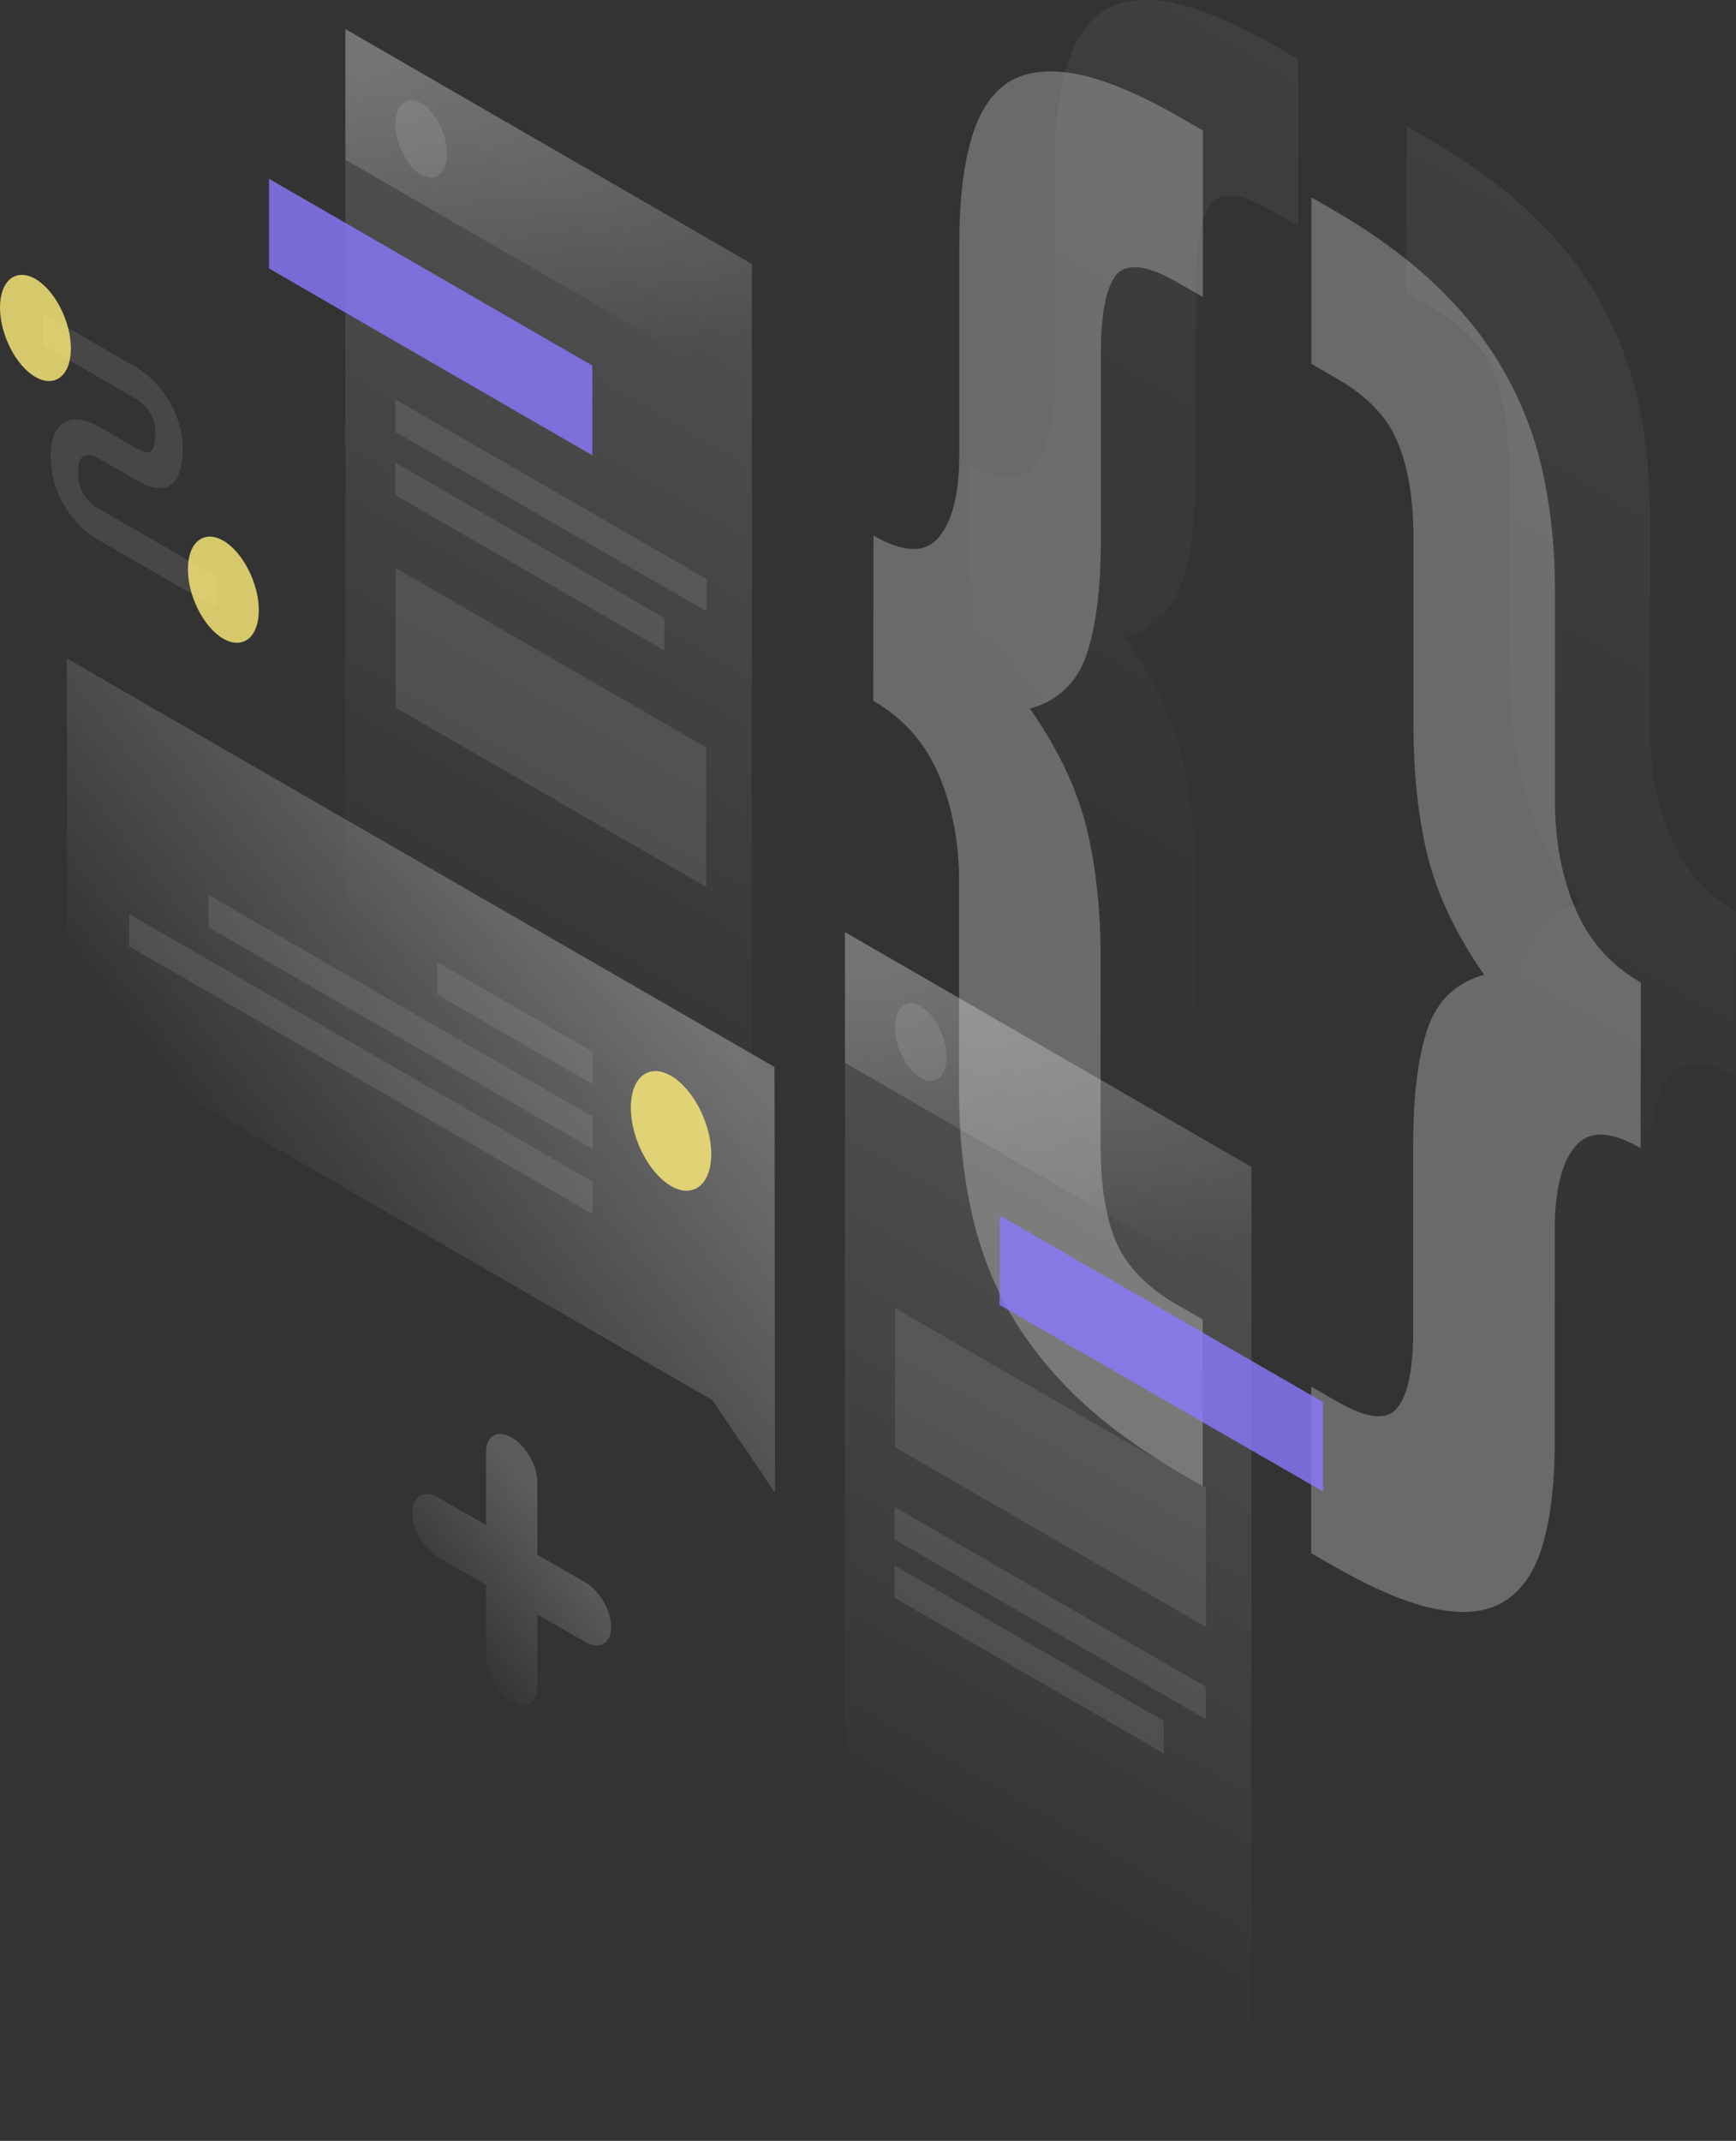 <svg width="489" height="603" viewBox="0 0 489 603" fill="none" xmlns="http://www.w3.org/2000/svg">
<rect x="0" y="0" width="489" height="603" fill="#333333" stroke="none"/>
<path opacity="0.07" d="M488.933 303.288C480.424 298.329 474.259 298.195 470.44 302.886C466.621 307.511 464.745 315.352 464.745 326.41V385.991C464.745 397.317 463.673 406.7 461.595 414.139C459.518 421.846 455.967 427.342 451.076 430.559C446.318 433.843 439.886 434.714 431.711 433.172C423.738 431.698 413.754 427.543 401.827 420.64L396.132 417.356V370.442L403.234 374.53C411.744 379.49 417.439 380.093 420.32 376.474C423.336 372.989 424.877 365.684 424.877 354.625V302.149C424.877 288.477 426.217 277.687 428.897 269.712C431.577 261.736 436.871 256.71 444.844 254.431C436.871 242.971 431.577 231.779 428.897 220.787C426.217 209.796 424.944 197.465 424.944 183.793V131.316C424.944 120.258 423.403 111.277 420.388 104.24C417.573 97.337 411.878 91.44 403.301 86.48L396.199 82.392V35.478L401.894 38.762C413.821 45.665 423.805 52.97 431.778 60.745C439.953 68.586 446.385 76.963 451.143 85.743C456.101 94.656 459.585 104.173 461.662 114.293C463.74 124.145 464.812 134.801 464.812 146.061V205.641C464.812 216.699 466.688 226.752 470.507 235.733C474.326 244.78 480.491 251.75 489 256.643L488.933 303.288Z" fill="url(#paint0_linear)"/>
<path opacity="0.07" d="M272.843 130.713C281.353 135.673 287.517 135.807 291.337 131.115C295.156 126.491 297.032 118.65 297.032 107.591V48.011C297.032 36.685 298.104 27.302 300.181 19.863C302.258 12.155 305.676 6.593 310.433 3.309C315.391 0.092 321.824 -0.779 329.797 0.695C337.972 2.237 348.023 6.459 359.949 13.362L365.645 16.646V63.559L358.542 59.471C350.033 54.512 344.203 53.842 341.188 57.327C338.374 60.946 336.9 68.251 336.9 79.309V131.785C336.9 145.457 335.56 156.248 332.88 164.223C330.199 172.131 324.906 177.225 316.932 179.503C324.906 190.964 330.199 202.156 332.88 213.147C335.56 224.138 336.833 236.47 336.833 250.142V302.618C336.833 313.676 338.24 322.657 341.121 329.56C344.136 336.597 349.966 342.562 358.475 347.454L365.578 351.543V398.456L359.882 395.172C347.956 388.269 337.905 380.897 329.73 373.056C321.757 365.282 315.324 356.971 310.366 348.058C305.609 339.278 302.191 329.828 300.114 319.641C298.037 309.789 296.965 299.133 296.965 287.874V228.294C296.965 217.235 295.089 207.182 291.27 198.202C287.45 189.154 281.286 182.184 272.776 177.292L272.843 130.713Z" fill="url(#paint1_linear)"/>
<path opacity="0.4" d="M462.132 323.394C453.622 318.435 447.458 318.301 443.638 322.992C439.819 327.617 437.943 335.458 437.943 346.516V406.097C437.943 417.423 436.871 426.806 434.794 434.245C432.717 441.952 429.165 447.448 424.274 450.665C419.517 453.948 413.084 454.82 404.91 453.278C396.936 451.804 386.952 447.649 375.025 440.746L369.33 437.462V390.548L376.433 394.636C384.942 399.596 390.638 400.199 393.519 396.58C396.534 393.095 398.075 385.79 398.075 374.731V322.255C398.075 308.583 399.415 297.793 402.095 289.818C404.776 281.842 410.069 276.816 418.042 274.537C410.069 263.077 404.776 251.884 402.095 240.893C399.415 229.902 398.142 217.57 398.142 203.898V151.422C398.142 140.364 396.601 131.383 393.586 124.346C390.772 117.443 385.076 111.545 376.5 106.586L369.397 102.498V55.584L375.092 58.868C387.019 65.771 397.003 73.076 404.977 80.85C413.151 88.692 419.584 97.069 424.341 105.849C429.299 114.762 432.784 124.279 434.861 134.399C436.938 144.251 438.01 154.907 438.01 166.166V225.747C438.01 236.805 439.886 246.858 443.705 255.839C447.525 264.886 453.689 271.856 462.199 276.749L462.132 323.394Z" fill="#BCBCBC"/>
<path opacity="0.4" d="M246.041 150.819C254.55 155.778 260.715 155.912 264.534 151.221C268.353 146.597 270.229 138.755 270.229 127.697V68.117C270.229 56.79 271.301 47.408 273.379 39.968C275.456 32.261 278.873 26.699 283.63 23.415C288.589 20.198 295.021 19.326 302.995 20.801C311.169 22.342 321.22 26.565 333.147 33.468L338.842 36.752V83.665L331.74 79.577C323.23 74.618 317.401 73.947 314.385 77.433C311.571 81.052 310.097 88.357 310.097 99.415V151.891C310.097 165.563 308.757 176.353 306.077 184.329C303.397 192.237 298.103 197.33 290.13 199.609C298.103 211.069 303.397 222.262 306.077 233.253C308.757 244.244 310.03 256.576 310.03 270.248V322.724C310.03 333.782 311.437 342.763 314.318 349.666C317.334 356.703 323.163 362.668 331.673 367.56L338.775 371.648V418.562L333.08 415.278C321.153 408.375 311.102 401.003 302.928 393.162C294.954 385.387 288.522 377.077 283.563 368.163C278.806 359.384 275.389 349.934 273.312 339.747C271.234 329.895 270.162 319.239 270.162 307.98V248.399C270.162 237.341 268.286 227.288 264.467 218.308C260.648 209.26 254.483 202.29 245.974 197.397L246.041 150.819Z" fill="#BCBCBC"/>
<path opacity="0.15" d="M97.291 8.201L211.802 74.35L211.735 348.661L97.224 282.512L97.291 8.201Z" fill="url(#paint2_linear)"/>
<path opacity="0.8" d="M75.782 50.357L166.842 102.967V128.233L75.782 75.623V50.357Z" fill="#8A7AFF"/>
<path opacity="0.15" d="M111.429 160.001L198.937 210.533V249.807L111.429 199.274V160.001Z" fill="#BCBCBC"/>
<path opacity="0.15" d="M111.362 112.484L199.004 163.084V172.198L111.362 121.665V112.484Z" fill="#BCBCBC"/>
<path opacity="0.15" d="M111.362 130.311L187.145 174.075V183.189L111.362 139.426V130.311Z" fill="#BCBCBC"/>
<path opacity="0.2" d="M97.291 8.201L211.802 74.35V111.143L97.291 44.995V8.201Z" fill="url(#paint3_linear)"/>
<path opacity="0.2" d="M125.902 43.319C125.902 48.882 122.619 51.496 118.599 49.217C114.579 46.871 111.362 40.505 111.362 34.942C111.362 29.379 114.646 26.766 118.666 29.044C122.619 31.39 125.902 37.757 125.902 43.319Z" fill="#BCBCBC"/>
<path opacity="0.15" d="M238.001 262.541L352.512 328.689L352.445 603L237.934 536.852L238.001 262.541Z" fill="url(#paint4_linear)"/>
<path opacity="0.8" d="M281.621 342.361L372.68 394.904V420.104L281.554 367.56L281.621 342.361Z" fill="#8A7AFF"/>
<path opacity="0.15" d="M252.139 368.432L339.714 419.031V458.238L252.139 407.638V368.432Z" fill="#BCBCBC"/>
<path opacity="0.15" d="M252.005 424.46L339.647 475.06V484.174L252.005 433.642V424.46Z" fill="#BCBCBC"/>
<path opacity="0.15" d="M252.005 440.947L327.787 484.71V493.825L252.005 450.061V440.947Z" fill="#BCBCBC"/>
<path opacity="0.2" d="M238.001 262.541L352.512 328.689V365.483L238.001 299.334V262.541Z" fill="url(#paint5_linear)"/>
<path opacity="0.2" d="M266.611 297.726C266.611 303.288 263.328 305.902 259.308 303.623C255.287 301.278 252.071 294.911 252.071 289.348C252.071 283.786 255.355 281.172 259.375 283.451C263.328 285.729 266.611 292.163 266.611 297.726Z" fill="#BCBCBC"/>
<path opacity="0.3" d="M218.167 300.541L18.828 185.468L18.895 289.415L200.679 394.368L218.301 420.439L218.167 300.541Z" fill="url(#paint6_linear)"/>
<path opacity="0.15" d="M166.909 296.251L123.222 271.052V280.167L166.909 305.366V296.251Z" fill="#BCBCBC"/>
<path opacity="0.15" d="M166.909 314.548L58.764 252.085V261.2L166.976 323.662L166.909 314.548Z" fill="#BCBCBC"/>
<path opacity="0.15" d="M166.976 332.844L36.384 257.447V266.562L166.976 341.959V332.844Z" fill="#BCBCBC"/>
<path opacity="0.8" d="M177.696 312.001C177.696 320.579 182.789 330.431 189.02 334.05C195.252 337.669 200.344 333.648 200.344 325.07C200.344 316.491 195.252 306.639 189.02 303.02C182.722 299.401 177.696 303.422 177.696 312.001Z" fill="#FFEE7A"/>
<path opacity="0.15" d="M38.528 112.484L12.128 97.203V88.29L38.528 103.57C40.672 104.844 43.821 107.323 46.501 111.21C49.383 115.366 51.46 120.593 51.46 126.29C51.46 132.59 49.852 136.142 46.836 137.214C43.955 138.152 40.605 136.544 38.528 135.337L27.673 129.038L27.606 128.971C26.668 128.434 25.194 127.898 24.055 128.233C23.117 128.501 21.978 129.507 21.978 132.992C21.978 136.477 23.05 138.621 23.988 139.895C25.127 141.503 26.601 142.643 27.539 143.112L27.673 143.179L60.907 162.346V171.26L27.874 152.159C25.596 150.953 22.313 148.473 19.498 144.519C16.416 140.163 14.272 134.667 14.272 128.501C14.272 122.403 16.416 119.253 19.431 118.381C22.246 117.577 25.529 118.784 27.807 120.124L38.595 126.357C40.136 127.228 41.342 127.63 42.079 127.362C42.682 127.161 43.754 126.29 43.754 121.799C43.754 118.851 42.816 116.974 41.878 115.634C40.806 114.159 39.399 112.953 38.528 112.484Z" fill="#BCBCBC"/>
<path opacity="0.8" d="M19.967 98.142C19.967 105.782 15.478 109.334 9.984 106.184C4.489 103.034 0 94.254 0 86.614C0 78.974 4.489 75.422 9.984 78.572C15.478 81.789 19.967 90.568 19.967 98.142Z" fill="#FFEE7A"/>
<path opacity="0.8" d="M72.901 171.863C72.901 179.503 68.412 183.055 62.917 179.905C57.423 176.755 52.934 167.976 52.934 160.336C52.934 152.695 57.423 149.143 62.917 152.293C68.412 155.51 72.901 164.29 72.901 171.863Z" fill="#FFEE7A"/>
<path opacity="0.2" d="M144.127 404.89C148.147 407.236 151.364 412.799 151.364 417.49V437.931L164.899 445.705C168.919 448.051 172.135 453.613 172.135 458.305C172.135 462.929 168.852 464.806 164.899 462.527L151.364 454.753V475.194C151.364 479.818 148.08 481.695 144.127 479.416C140.107 477.07 136.891 471.508 136.891 466.816V446.375L123.356 438.601C119.335 436.255 116.119 430.693 116.119 426.001C116.119 421.377 119.402 419.5 123.356 421.779L136.891 429.553V409.112C136.891 404.421 140.107 402.545 144.127 404.89Z" fill="url(#paint7_linear)"/>
<defs>
<linearGradient id="paint0_linear" x1="531.088" y1="49.029" x2="365.779" y2="335.47" gradientUnits="userSpaceOnUse">
<stop stop-color="white"/>
<stop offset="1" stop-color="white" stop-opacity="0"/>
</linearGradient>
<linearGradient id="paint1_linear" x1="451.629" y1="1.933" x2="286.32" y2="288.375" gradientUnits="userSpaceOnUse">
<stop stop-color="white"/>
<stop offset="1" stop-color="white" stop-opacity="0"/>
</linearGradient>
<linearGradient id="paint2_linear" x1="213.879" y1="75.525" x2="104.445" y2="265.077" gradientUnits="userSpaceOnUse">
<stop stop-color="white"/>
<stop offset="1" stop-color="white" stop-opacity="0"/>
</linearGradient>
<linearGradient id="paint3_linear" x1="136.58" y1="8.761" x2="171.445" y2="107.595" gradientUnits="userSpaceOnUse">
<stop stop-color="white"/>
<stop offset="1" stop-color="white" stop-opacity="0"/>
</linearGradient>
<linearGradient id="paint4_linear" x1="354.584" y1="329.881" x2="245.15" y2="519.433" gradientUnits="userSpaceOnUse">
<stop stop-color="white"/>
<stop offset="1" stop-color="white" stop-opacity="0"/>
</linearGradient>
<linearGradient id="paint5_linear" x1="277.285" y1="263.117" x2="312.15" y2="361.951" gradientUnits="userSpaceOnUse">
<stop stop-color="white"/>
<stop offset="1" stop-color="white" stop-opacity="0"/>
</linearGradient>
<linearGradient id="paint6_linear" x1="174.703" y1="258.943" x2="71.732" y2="339.548" gradientUnits="userSpaceOnUse">
<stop stop-color="white"/>
<stop offset="1" stop-color="white" stop-opacity="0"/>
</linearGradient>
<linearGradient id="paint7_linear" x1="158.104" y1="431.003" x2="123.006" y2="458.678" gradientUnits="userSpaceOnUse">
<stop stop-color="white"/>
<stop offset="1" stop-color="white" stop-opacity="0"/>
</linearGradient>
</defs>
</svg>
